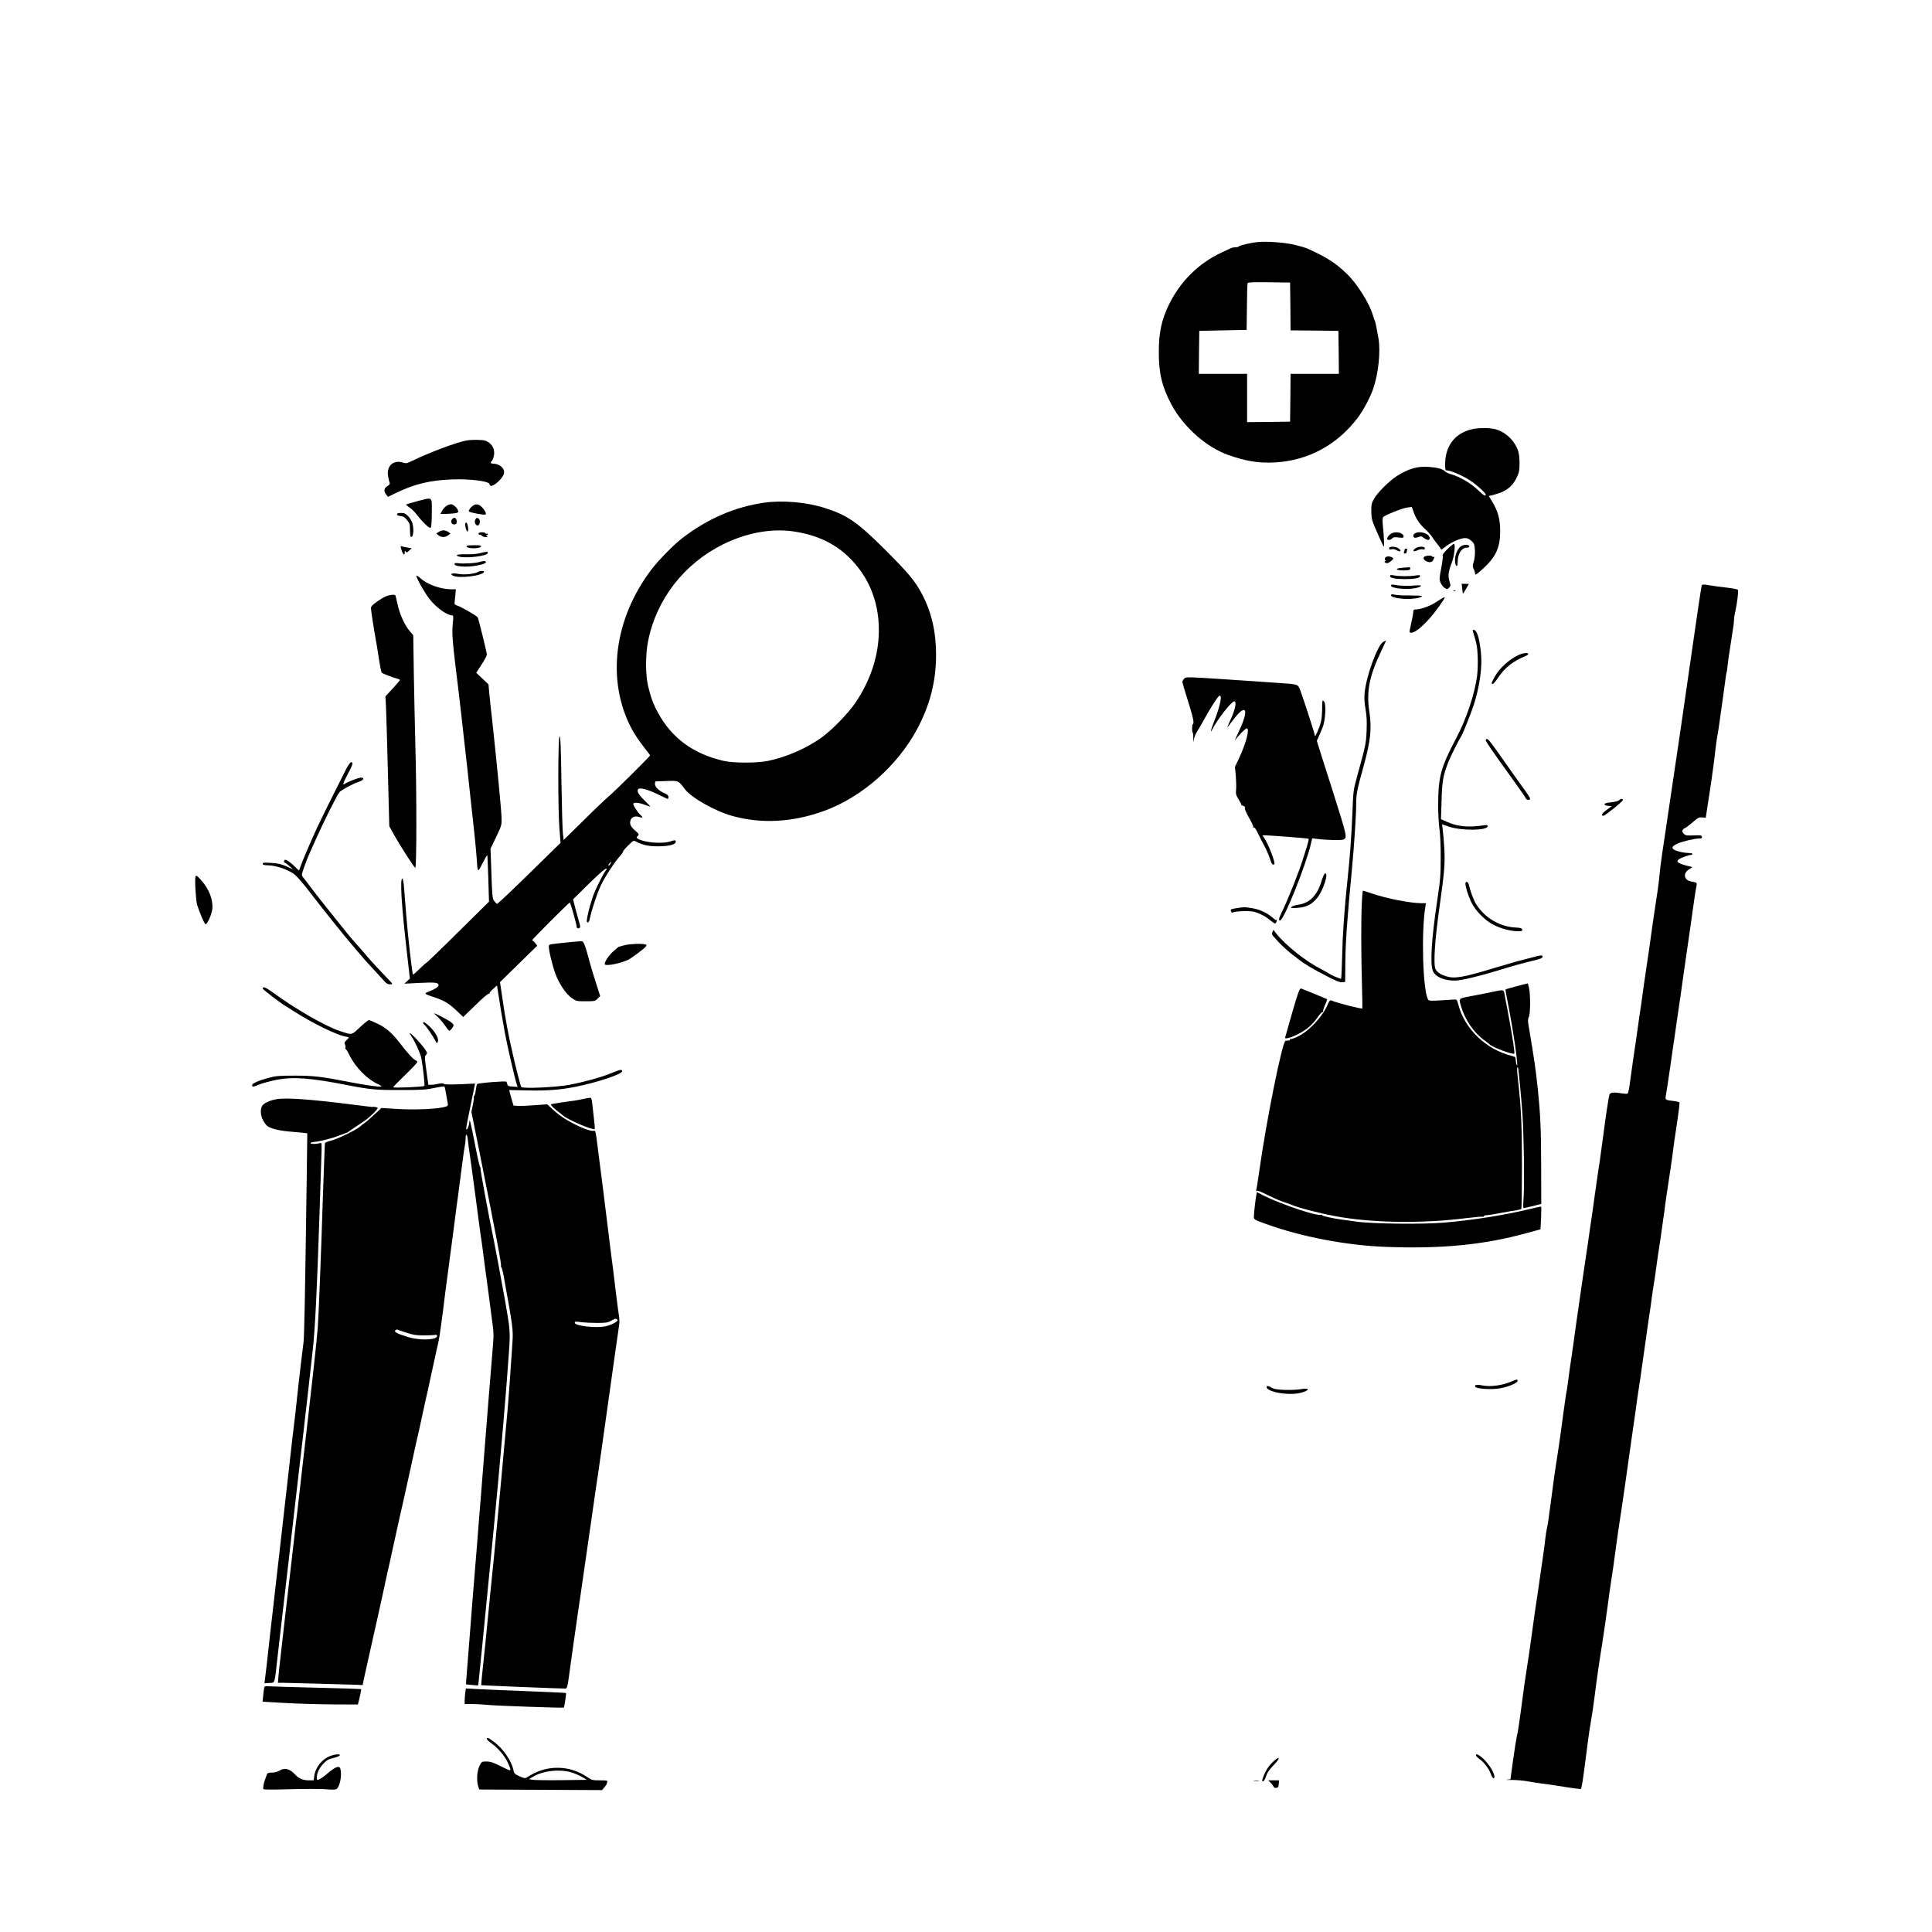 <?xml version="1.0" standalone="no"?>
<!DOCTYPE svg PUBLIC "-//W3C//DTD SVG 20010904//EN"
 "http://www.w3.org/TR/2001/REC-SVG-20010904/DTD/svg10.dtd">
<svg version="1.0" xmlns="http://www.w3.org/2000/svg"
 width="2000pt" height="2000pt" viewBox="0 0 2000 2000"
 preserveAspectRatio="xMidYMid meet">

<g transform="translate(0,2000) scale(0.1,-0.1)"
fill="#000000" stroke="none">
<path d="M13015 17494 c-66 -7 -185 -35 -191 -45 -3 -5 -18 -9 -35 -9 -16 0
-37 -4 -47 -9 -9 -5 -52 -25 -96 -45 -237 -110 -428 -299 -546 -541 -76 -157
-104 -288 -104 -490 -1 -218 34 -362 132 -545 122 -228 358 -438 582 -518 188
-67 318 -88 490 -79 340 19 639 179 852 458 58 75 132 214 163 304 54 156 78
384 55 521 -20 115 -33 179 -40 189 -3 6 -12 30 -19 55 -35 120 -159 319 -266
423 -118 115 -212 175 -420 268 -11 5 -65 20 -120 34 -99 25 -293 39 -390 29z
m343 -666 l2 -248 248 -2 247 -3 3 -222 2 -223 -250 0 -250 0 -2 -247 -3 -248
-222 -3 -223 -2 0 250 0 250 -250 0 -250 0 2 223 3 222 245 5 245 5 3 235 c1
129 4 241 7 248 3 10 53 12 222 10 l218 -3 3 -247z"/>
<path d="M15234 15556 c-175 -43 -274 -173 -274 -363 0 -56 2 -63 20 -63 35 0
153 -50 225 -95 70 -44 175 -137 175 -155 0 -20 -22 -9 -68 36 -79 78 -195
147 -292 175 -25 7 -53 21 -62 30 -25 25 -80 40 -170 46 -115 8 -205 -18 -328
-95 -76 -48 -202 -173 -236 -235 -26 -46 -29 -61 -28 -132 1 -83 4 -91 87
-278 19 -43 38 -81 42 -85 7 -6 3 86 -11 233 -3 33 -1 65 3 71 15 19 202 95
250 100 l48 6 19 -53 c23 -68 63 -126 119 -176 24 -21 59 -60 77 -88 19 -27
36 -52 40 -55 3 -3 16 -20 29 -37 l22 -33 52 38 c61 45 149 82 195 82 21 0 43
-10 64 -29 28 -25 32 -35 36 -94 3 -41 -2 -84 -11 -118 -14 -46 -14 -56 -1
-80 8 -15 14 -38 14 -49 0 -17 15 -8 81 52 134 122 179 219 179 392 0 119 -23
204 -81 300 l-37 61 52 13 c124 32 191 82 236 177 26 55 30 74 30 149 0 103
-13 149 -61 218 -42 61 -111 112 -182 133 -60 18 -182 18 -253 1z"/>
<path d="M4829 15440 c-102 -18 -379 -122 -561 -210 -53 -26 -67 -29 -92 -20
-104 36 -181 -36 -157 -148 5 -26 12 -54 15 -62 4 -10 -5 -21 -24 -32 -35 -20
-40 -54 -12 -88 l19 -23 84 41 c192 92 349 130 576 139 189 7 382 -17 390 -48
3 -11 10 -19 15 -19 38 0 122 79 134 126 13 53 -41 104 -111 104 -25 0 -34 14
-15 25 5 3 14 24 20 45 16 58 -2 113 -46 146 -30 23 -46 28 -112 30 -42 2 -98
-1 -123 -6z"/>
<path d="M4317 14811 c-59 -16 -110 -31 -113 -33 -2 -3 13 -17 35 -31 22 -15
58 -50 79 -79 22 -29 61 -73 87 -97 37 -35 49 -41 56 -30 5 8 9 78 9 157 0
167 15 156 -153 113z"/>
<path d="M7909 14796 c-303 -44 -583 -165 -844 -365 -86 -65 -250 -232 -321
-326 -389 -513 -469 -1147 -207 -1646 25 -48 78 -129 119 -180 40 -52 74 -96
74 -99 0 -9 -380 -385 -424 -420 -22 -17 -137 -126 -255 -243 l-216 -212 -8
65 c-4 36 -11 276 -15 534 -5 361 -10 470 -19 474 -17 5 -18 -745 -2 -956 l12
-147 -324 -317 c-178 -175 -328 -316 -333 -315 -6 2 -19 16 -30 30 -19 25 -21
50 -29 285 l-9 257 58 120 c56 118 58 122 56 200 -2 80 -50 579 -96 1000 -14
121 -28 256 -32 300 l-7 80 -63 60 -64 60 55 85 c30 47 55 93 55 103 0 21 -86
372 -95 386 -9 16 -167 107 -206 120 -29 9 -36 16 -33 34 2 12 5 48 8 80 l5
57 -52 0 c-109 1 -244 50 -316 115 -23 21 -41 31 -41 24 0 -23 86 -176 134
-237 69 -90 181 -171 236 -172 14 0 15 -12 7 -87 -10 -113 -5 -174 63 -723 6
-47 17 -148 26 -225 8 -77 22 -194 29 -260 19 -162 42 -372 65 -590 11 -99 29
-263 40 -365 11 -102 23 -234 27 -294 7 -124 8 -124 69 -2 20 37 37 66 38 65
2 -2 7 -112 11 -243 l7 -240 -322 -318 c-177 -176 -324 -317 -326 -315 -2 2
-33 -25 -69 -61 -36 -36 -67 -63 -70 -61 -8 9 -53 401 -70 619 -9 113 -19 243
-23 290 -4 47 -11 85 -17 85 -26 0 -9 -280 47 -762 l31 -273 -28 -26 -29 -27
156 8 c168 8 198 4 198 -25 0 -17 -40 -42 -114 -70 -37 -14 -28 -22 59 -50
109 -35 160 -65 238 -139 l72 -69 128 124 c80 79 132 122 140 118 6 -4 9 -4 5
1 -5 4 11 25 35 46 l42 38 8 -52 c20 -134 50 -314 73 -437 24 -132 104 -477
123 -533 l10 -29 -52 4 c-42 2 -52 7 -55 23 -2 11 -7 23 -10 27 -10 10 -296
-13 -304 -25 -3 -5 -9 -34 -13 -63 -3 -30 -11 -56 -16 -60 -5 -3 -7 -9 -4 -14
3 -4 -2 -40 -10 -79 l-15 -71 75 -372 c199 -1001 238 -1206 231 -1224 -3 -8
-2 -13 2 -10 5 3 16 -39 26 -92 96 -532 99 -554 91 -687 -11 -181 -44 -643
-55 -750 -5 -55 -19 -203 -30 -330 -28 -314 -86 -937 -110 -1180 -12 -110 -27
-270 -36 -355 -29 -307 -75 -757 -85 -844 -5 -49 -8 -90 -7 -91 3 -2 826 -36
870 -35 18 0 23 16 39 135 19 140 28 208 38 275 5 36 14 99 20 140 16 116 50
348 61 420 10 65 57 392 85 590 8 58 20 139 26 180 6 41 15 104 20 140 11 79
36 253 49 335 16 107 98 690 185 1310 14 99 29 202 33 228 5 27 5 70 1 95 -5
26 -20 142 -34 257 -25 209 -37 306 -55 440 -5 39 -14 108 -19 155 -6 47 -17
141 -26 210 -21 165 -33 262 -45 363 -6 45 -15 114 -20 152 -5 39 -17 134 -27
212 -16 129 -19 142 -35 137 -25 -7 -107 21 -198 67 -111 58 -167 96 -245 170
l-40 37 -129 -9 c-71 -6 -149 -9 -174 -7 l-46 3 -17 56 c-9 31 -19 67 -22 81
l-6 24 190 -4 c203 -5 350 7 509 40 220 45 470 129 470 158 0 24 -13 21 -140
-30 -87 -35 -265 -83 -400 -109 -142 -27 -492 -43 -504 -23 -8 14 -55 195 -87
337 -48 208 -76 360 -105 560 l-28 188 192 188 193 189 -18 25 c-10 13 -21 25
-25 25 -5 0 -8 4 -8 9 0 8 375 384 388 388 7 3 72 -229 72 -254 0 -15 26 -18
34 -4 3 4 1 23 -5 42 -5 19 -23 82 -39 141 l-28 108 149 147 c135 133 199 187
199 167 0 -4 -6 -15 -14 -23 -14 -15 -75 -134 -109 -211 -37 -85 -92 -295 -81
-312 12 -20 23 -3 34 50 14 70 73 248 108 322 43 92 146 250 210 320 12 14 22
29 22 35 0 6 24 35 54 64 53 52 54 53 82 38 68 -35 129 -48 220 -48 131 0 201
21 188 56 -4 9 -15 8 -47 -3 -83 -31 -281 -16 -347 28 -13 8 -13 11 2 26 16
16 14 20 -28 57 -49 43 -60 70 -45 110 12 32 49 43 91 29 35 -13 39 -3 8 24
-29 26 -79 105 -72 115 9 15 61 10 116 -11 29 -11 56 -20 60 -20 3 0 -23 28
-58 62 -65 62 -86 100 -66 120 18 18 105 -7 207 -57 50 -25 93 -45 98 -45 4 0
7 9 7 20 0 15 -12 26 -42 39 -58 25 -98 64 -98 96 0 14 3 25 8 26 4 0 56 2
116 4 122 4 118 6 188 -87 64 -85 306 -222 480 -272 303 -87 635 -70 963 51
388 142 755 466 958 843 134 251 197 495 197 770 0 241 -46 441 -146 631 -73
137 -133 209 -378 455 -290 290 -395 362 -633 437 -185 59 -435 80 -624 53z
m296 -296 c238 -33 429 -120 579 -265 222 -213 330 -500 312 -825 -13 -232
-92 -461 -236 -678 -75 -113 -253 -296 -365 -374 -158 -110 -352 -194 -545
-235 -112 -23 -353 -23 -457 0 -313 71 -538 235 -681 498 -48 86 -75 159 -103
277 -28 116 -28 331 1 470 87 431 372 797 775 997 238 118 494 166 720 135z
m-1885 -3440 c-6 -11 -15 -20 -20 -20 -6 0 -2 9 7 20 10 11 19 20 21 20 1 0
-2 -9 -8 -20z m69 -4719 c22 -14 -55 -58 -127 -72 -103 -19 -312 6 -312 38 0
13 10 14 63 6 34 -4 109 -8 167 -8 89 0 111 3 145 22 47 25 46 25 64 14z"/>
<path d="M4616 14759 c-14 -11 -33 -34 -41 -50 l-16 -29 49 0 c27 0 70 3 94 6
38 5 45 9 41 25 -8 31 -50 69 -76 69 -13 0 -36 -9 -51 -21z"/>
<path d="M4878 14750 c-16 -17 -28 -36 -25 -43 3 -12 165 -42 174 -33 10 9 -9
47 -38 76 -39 38 -72 39 -111 0z"/>
<path d="M4110 14676 c0 -10 13 -16 36 -18 29 -2 44 -12 67 -41 28 -34 31 -45
31 -107 1 -57 4 -70 16 -68 20 4 25 82 10 139 -7 24 -27 58 -45 76 -27 27 -41
33 -74 33 -29 0 -41 -4 -41 -14z"/>
<path d="M4680 14625 c-16 -19 -9 -49 14 -53 26 -5 40 12 32 42 -7 29 -27 34
-46 11z"/>
<path d="M4920 14620 c-13 -24 2 -60 25 -60 20 0 30 47 15 65 -17 20 -27 19
-40 -5z"/>
<path d="M4816 14582 c-3 -5 0 -27 6 -51 14 -53 31 -40 22 17 -6 40 -17 52
-28 34z"/>
<path d="M4541 14493 l-24 -16 23 -19 c28 -23 68 -23 99 1 l24 18 -24 17 c-30
21 -68 21 -98 -1z"/>
<path d="M4955 14481 c-3 -5 -1 -12 5 -16 5 -3 10 -3 10 0 0 4 7 -1 16 -9 8
-9 27 -16 42 -16 21 0 24 2 12 10 -10 6 -11 10 -2 10 6 0 12 5 12 11 0 5 -4 8
-9 4 -5 -3 -12 -1 -16 5 -8 13 -62 13 -70 1z"/>
<path d="M14405 14478 c-25 -13 -45 -38 -45 -55 0 -18 35 -16 51 3 11 13 24
15 66 10 45 -5 53 -4 53 10 0 38 -78 58 -125 32z"/>
<path d="M14648 14479 c-20 -11 -24 -34 -7 -44 5 -4 24 -1 40 5 27 11 34 10
59 -9 36 -26 60 -27 60 -2 0 47 -102 80 -152 50z"/>
<path d="M14984 14316 c-35 -34 -53 -59 -49 -66 4 -7 -3 -65 -15 -129 -21
-107 -21 -119 -7 -153 8 -20 27 -44 42 -54 25 -16 27 -16 45 2 18 18 19 22 4
69 -16 56 -10 103 26 194 24 62 39 191 21 191 -6 0 -37 -24 -67 -54z"/>
<path d="M4834 14351 c-11 -11 -1 -19 33 -24 49 -8 113 2 113 18 0 9 -20 12
-71 11 -39 0 -72 -3 -75 -5z"/>
<path d="M15122 14344 c-41 -29 -70 -116 -57 -175 10 -44 25 -35 25 15 0 82
40 146 92 146 18 0 28 5 28 15 0 20 -59 20 -88 -1z"/>
<path d="M4157 14305 c16 -48 33 -60 33 -22 0 17 2 19 10 7 7 -12 13 -11 35
10 l27 25 -39 6 c-21 3 -48 9 -59 12 -21 7 -21 7 -7 -38z"/>
<path d="M14380 14324 c0 -12 6 -15 25 -10 17 4 37 0 55 -11 37 -21 53 -8 21
18 -30 24 -101 27 -101 3z"/>
<path d="M14649 14321 c-33 -26 -17 -37 24 -18 18 9 43 14 55 10 16 -4 22 -1
22 11 0 24 -71 21 -101 -3z"/>
<path d="M14540 14311 c0 -5 -3 -16 -6 -25 -4 -11 -1 -16 10 -16 9 0 16 4 16
9 0 5 3 16 6 25 4 11 1 16 -10 16 -9 0 -16 -4 -16 -9z"/>
<path d="M4970 14274 c-33 -9 -91 -13 -145 -12 -87 3 -124 -9 -73 -24 77 -21
298 7 298 38 0 17 -8 16 -80 -2z"/>
<path d="M14758 14243 c-27 -7 -28 -30 -3 -47 37 -24 70 -20 83 9 14 31 15 38
3 30 -5 -3 -12 -1 -16 5 -6 10 -35 12 -67 3z"/>
<path d="M14337 14220 c-3 -10 0 -21 7 -24 7 -3 7 -5 -2 -5 -20 -1 -4 -21 17
-21 10 0 30 11 45 25 25 23 25 25 7 35 -32 17 -68 12 -74 -10z"/>
<path d="M4970 14184 c-47 -15 -171 -22 -230 -14 -27 4 -35 1 -35 -10 0 -26
132 -34 229 -15 84 17 107 28 91 44 -6 5 -28 3 -55 -5z"/>
<path d="M14522 14123 c-87 -5 -80 -28 9 -28 53 0 64 3 67 18 2 9 0 16 -5 15
-4 -1 -36 -3 -71 -5z"/>
<path d="M4950 14080 c-34 -21 -147 -33 -206 -21 -61 12 -93 2 -56 -18 61 -33
322 0 322 41 0 11 -41 10 -60 -2z"/>
<path d="M14390 14036 c0 -20 54 -31 155 -31 99 0 155 11 155 31 0 11 -8 13
-42 7 -57 -10 -172 -10 -225 0 -36 7 -43 6 -43 -7z"/>
<path d="M15137 13906 c3 -28 6 -52 7 -53 1 -1 15 22 32 51 l30 51 -37 1 -38
1 6 -51z"/>
<path d="M14400 13937 c0 -28 164 -44 255 -25 69 15 73 35 5 28 -68 -7 -159
-6 -212 4 -40 7 -48 6 -48 -7z"/>
<path d="M17617 13943 c-4 -6 -52 -327 -107 -714 -109 -760 -128 -887 -196
-1344 -123 -822 -123 -824 -134 -935 -10 -100 -19 -170 -45 -335 -9 -55 -20
-134 -26 -175 -6 -41 -14 -102 -19 -135 -5 -33 -13 -94 -19 -135 -6 -41 -22
-151 -36 -245 -14 -93 -30 -204 -35 -245 -5 -41 -14 -104 -20 -140 -6 -36 -15
-99 -20 -140 -6 -41 -17 -120 -25 -175 -8 -55 -20 -134 -26 -175 -6 -41 -14
-102 -19 -135 -5 -33 -14 -98 -20 -145 -6 -46 -16 -87 -21 -91 -5 -3 -31 -2
-57 2 -89 15 -122 11 -131 -13 -8 -21 -42 -247 -62 -408 -5 -36 -13 -98 -19
-137 -5 -40 -14 -103 -19 -140 -6 -38 -17 -115 -26 -173 -9 -58 -20 -136 -25
-175 -5 -38 -16 -117 -24 -175 -9 -58 -20 -136 -26 -175 -10 -76 -35 -242 -50
-343 -14 -93 -28 -188 -40 -272 -10 -70 -17 -122 -56 -390 -8 -58 -19 -136
-24 -175 -5 -38 -14 -101 -20 -140 -12 -75 -22 -149 -40 -285 -6 -47 -13 -92
-16 -101 -2 -9 -9 -54 -15 -100 -6 -46 -15 -111 -20 -144 -5 -33 -13 -94 -18
-135 -13 -98 -27 -192 -46 -315 -9 -55 -21 -133 -26 -173 -5 -39 -14 -107 -20
-150 -6 -42 -14 -106 -19 -142 -17 -134 -31 -225 -36 -240 -3 -8 -10 -53 -16
-100 -9 -86 -18 -148 -37 -275 -6 -38 -15 -104 -21 -145 -5 -41 -17 -120 -25
-175 -19 -118 -32 -213 -45 -310 -9 -70 -20 -146 -39 -280 -6 -38 -17 -115
-26 -170 -9 -55 -20 -133 -26 -173 -5 -39 -14 -107 -20 -150 -5 -42 -14 -106
-19 -142 -20 -145 -28 -197 -38 -235 -5 -22 -23 -131 -38 -242 l-28 -202 -36
-4 c-19 -2 3 -4 50 -3 47 0 114 -6 150 -12 36 -7 99 -17 140 -22 41 -5 120
-16 175 -25 195 -31 246 -37 251 -33 6 6 22 102 36 213 5 44 13 107 18 140 5
33 13 98 19 145 6 47 17 126 26 175 19 109 33 205 45 305 15 123 46 343 75
520 16 101 43 286 56 385 14 108 28 208 44 310 9 55 20 136 26 180 6 44 14
107 19 140 5 33 13 94 19 135 6 41 17 120 26 175 9 55 20 130 25 167 6 38 15
99 20 138 6 39 15 102 20 140 6 39 15 103 20 143 6 39 17 119 25 177 8 58 19
137 25 175 6 39 15 104 21 145 6 41 14 104 19 140 5 36 16 110 25 165 8 55 20
134 25 175 6 41 15 104 20 140 5 36 14 99 20 140 13 96 26 189 38 265 6 33 15
101 21 150 7 50 16 113 21 140 8 46 14 88 41 285 6 41 15 101 20 132 5 32 14
90 19 130 5 40 14 105 20 143 6 39 15 102 19 140 5 39 21 149 36 245 15 96 31
207 36 245 13 107 25 194 54 380 14 93 23 175 21 181 -2 6 -32 14 -66 17 -78
9 -83 12 -76 51 6 28 29 183 57 376 5 41 14 102 19 135 5 33 11 78 15 100 3
22 16 117 30 210 14 94 27 188 31 210 3 22 9 67 14 100 5 33 14 94 19 135 6
41 22 154 36 250 14 96 30 209 36 250 5 41 14 102 19 135 5 33 14 96 20 140 6
44 15 99 20 123 9 47 9 46 -53 57 -74 12 -88 83 -24 124 l37 25 -65 16 c-36 9
-73 23 -81 31 -13 14 -13 17 3 31 19 17 103 48 128 48 8 0 15 5 15 10 0 6 -19
10 -42 10 -24 0 -67 7 -97 15 -86 23 -90 50 -11 84 54 23 175 51 221 51 24 0
30 4 27 18 -3 15 -14 17 -85 14 -71 -3 -84 -1 -102 17 -24 24 -20 44 12 59 12
5 49 33 82 62 52 45 65 51 96 48 l37 -3 16 105 c27 173 34 221 46 305 6 44 15
109 20 145 5 36 14 110 20 165 7 55 16 123 22 150 5 28 14 84 19 125 11 81 23
167 38 270 5 36 14 102 20 148 6 45 12 86 14 90 3 4 8 36 11 72 4 36 11 90 16
120 5 30 14 89 20 130 6 41 15 100 20 131 6 30 10 69 10 87 0 17 4 51 10 74
23 99 39 233 30 242 -6 6 -41 14 -78 18 -37 4 -101 12 -142 18 -41 7 -91 14
-111 17 -20 3 -39 1 -42 -4z"/>
<path d="M15048 13883 c7 -3 16 -2 19 1 4 3 -2 6 -13 5 -11 0 -14 -3 -6 -6z"/>
<path d="M4055 13842 c-46 -5 -84 -22 -152 -70 -46 -32 -63 -50 -63 -67 0 -21
29 -212 49 -320 5 -27 20 -115 32 -195 12 -80 26 -149 30 -153 7 -9 127 -55
167 -64 12 -3 22 -9 22 -13 0 -3 -34 -43 -75 -88 l-75 -81 5 -93 c3 -51 12
-354 20 -672 l15 -579 56 -101 c68 -120 197 -320 213 -330 14 -9 15 768 1
1259 -5 187 -12 522 -16 745 l-6 404 -39 46 c-52 61 -103 177 -125 280 -9 47
-20 87 -23 90 -3 3 -19 4 -36 2z"/>
<path d="M14400 13837 c0 -20 79 -37 173 -37 73 0 147 15 147 29 0 4 -55 7
-122 7 -68 -1 -140 3 -160 8 -31 7 -38 5 -38 -7z"/>
<path d="M14871 13770 c-67 -45 -167 -80 -225 -80 -10 0 -16 -9 -16 -23 0 -19
-7 -57 -36 -189 -5 -23 -3 -28 13 -28 65 0 219 156 338 343 24 37 12 34 -74
-23z"/>
<path d="M15252 13448 c34 -107 41 -144 45 -244 3 -60 0 -150 -6 -200 -25
-190 -112 -449 -218 -649 -156 -294 -184 -398 -185 -670 -1 -95 5 -212 13
-265 8 -57 14 -176 13 -300 0 -184 -4 -231 -37 -450 -59 -396 -74 -649 -44
-721 26 -62 118 -102 232 -100 60 1 243 44 430 101 161 50 274 81 375 105 69
16 96 26 98 38 5 23 -11 22 -121 -8 -50 -13 -117 -31 -147 -38 -30 -8 -122
-35 -205 -60 -352 -107 -436 -121 -526 -93 -59 19 -90 40 -108 73 -25 47 -8
303 44 668 49 342 56 440 45 606 -4 63 -11 140 -15 170 l-7 56 74 -25 c130
-44 398 -40 398 5 0 12 -8 14 -37 10 -156 -25 -275 -14 -381 34 l-65 29 6 192
c6 203 15 256 70 399 21 55 114 240 137 274 14 20 98 232 124 310 65 201 93
407 76 555 -18 158 -42 230 -77 230 -9 0 -9 -8 -1 -32z"/>
<path d="M14322 13357 c-60 -28 -181 -359 -196 -534 -4 -48 -1 -103 10 -165
12 -69 15 -127 11 -223 -6 -134 -8 -144 -103 -490 -34 -124 -36 -141 -44 -365
-9 -218 -25 -450 -50 -680 -33 -307 -52 -584 -56 -795 -3 -132 -8 -239 -12
-238 -39 12 -102 39 -122 53 -14 10 -49 29 -77 44 -164 82 -374 249 -475 377
l-26 34 -10 -24 c-7 -20 -5 -29 12 -46 12 -12 32 -34 46 -51 32 -36 114 -111
159 -144 19 -14 46 -34 60 -46 47 -38 142 -95 278 -165 100 -53 142 -69 166
-67 l32 3 2 215 c2 197 19 441 68 950 23 240 44 566 44 671 -1 100 10 159 76
394 74 268 87 392 60 571 -31 206 0 365 121 619 45 95 54 115 51 114 -1 0 -12
-5 -25 -12z"/>
<path d="M15723 13221 c-100 -46 -204 -141 -251 -229 -36 -67 -37 -72 -19 -72
7 0 32 29 55 64 67 103 157 173 285 225 15 6 27 15 27 21 0 16 -51 11 -97 -9z"/>
<path d="M12257 12972 c-10 -10 -17 -25 -17 -32 0 -7 24 -90 54 -184 57 -181
70 -242 55 -251 -10 -7 -12 -78 -2 -89 4 -3 6 -30 6 -59 -1 -52 -1 -52 6 -10
4 23 19 59 33 80 14 21 52 85 83 143 60 109 128 214 145 225 37 23 14 -96 -49
-257 -38 -96 -48 -139 -20 -86 58 111 198 288 227 288 26 0 8 -89 -36 -182
-22 -49 -39 -88 -37 -88 2 0 26 32 55 70 138 187 177 126 67 -106 -31 -65 -49
-108 -39 -94 31 46 105 120 118 120 34 0 -6 -154 -83 -317 l-39 -82 9 -93 c4
-51 6 -115 3 -142 -5 -43 -1 -56 24 -98 17 -27 30 -52 30 -57 0 -5 10 -11 21
-14 14 -4 20 -11 16 -21 -4 -9 15 -52 43 -102 28 -47 47 -91 44 -96 -4 -7 -2
-8 5 -4 7 5 23 -17 46 -66 19 -40 48 -97 64 -126 17 -29 41 -85 54 -123 24
-69 28 -74 47 -67 21 7 -68 232 -111 285 -7 7 -10 15 -8 16 7 5 470 -30 476
-36 3 -4 -6 -41 -19 -84 -14 -43 -31 -98 -39 -123 -34 -116 -162 -437 -220
-553 -31 -62 -37 -91 -16 -85 42 12 265 570 317 791 l14 59 40 -5 c109 -14
265 -18 285 -7 39 20 36 31 -114 505 -35 110 -86 271 -114 358 l-49 158 25 57
c13 31 28 66 33 77 31 72 41 254 15 275 -18 15 -17 20 -19 -100 -2 -76 -8
-110 -30 -170 -29 -76 -46 -106 -46 -79 0 15 -115 370 -149 461 -26 67 -18 64
-223 78 -82 6 -212 14 -290 20 -702 47 -669 46 -691 22z"/>
<path d="M15380 12338 c0 -13 72 -119 220 -323 102 -141 193 -271 197 -282 6
-16 43 -17 43 -2 0 9 -39 70 -77 119 -12 15 -140 196 -234 330 -94 133 -123
170 -136 170 -7 0 -13 -6 -13 -12z"/>
<path d="M3583 12038 c-128 -253 -263 -525 -295 -594 -77 -167 -161 -364 -178
-416 -6 -21 -13 -38 -16 -38 -2 0 -17 14 -34 31 -39 41 -90 79 -107 79 -13 0
-19 -30 -5 -30 4 0 25 -16 47 -35 l40 -35 -69 31 c-53 24 -89 32 -157 36 -74
5 -89 4 -89 -9 0 -11 15 -15 60 -16 79 -2 201 -44 262 -89 29 -21 93 -94 160
-182 62 -80 143 -184 181 -231 37 -47 73 -92 80 -100 37 -46 94 -117 109 -135
22 -28 201 -237 213 -251 100 -109 187 -204 203 -221 11 -13 31 -23 46 -23 31
0 32 4 9 28 -117 122 -197 208 -238 256 -27 33 -54 64 -60 70 -45 49 -143 163
-164 191 -14 18 -51 64 -82 102 -113 139 -228 285 -315 401 -19 26 -42 55 -50
65 -14 17 -12 27 15 102 16 45 39 102 49 126 11 24 44 98 73 164 84 188 225
468 245 487 31 27 138 85 193 103 54 17 70 45 27 45 -24 0 -139 -44 -164 -63
-30 -23 -21 8 27 97 53 99 61 126 36 126 -8 0 -31 -31 -52 -72z"/>
<path d="M16761 11716 c-7 -8 -42 -17 -81 -21 -48 -5 -70 -11 -70 -20 0 -9 14
-15 37 -17 l38 -3 -53 -39 c-48 -35 -63 -61 -34 -61 17 0 202 149 202 163 0
16 -25 15 -39 -2z"/>
<path d="M13678 10872 c-46 -147 -123 -222 -245 -239 -26 -3 -54 -13 -63 -21
-13 -13 -5 -14 62 -10 90 6 147 34 203 102 61 74 121 256 84 256 -9 0 -24 -33
-41 -88z"/>
<path d="M2024 10926 c-10 -26 3 -249 17 -294 26 -83 75 -196 86 -199 17 -6
65 101 71 157 9 97 -33 206 -117 300 -43 47 -50 52 -57 36z"/>
<path d="M15170 10853 c0 -33 28 -123 58 -187 43 -92 145 -197 237 -242 79
-39 173 -63 248 -64 41 0 48 3 45 17 -3 14 -15 18 -63 21 -167 7 -323 98 -414
242 -26 41 -61 135 -76 203 -6 30 -35 38 -35 10z"/>
<path d="M14097 10638 c-8 -172 -7 -507 2 -833 4 -132 5 -242 4 -244 -6 -9
-261 56 -323 83 -11 4 -20 -6 -34 -39 -50 -122 -187 -272 -301 -330 -43 -22
-78 -34 -86 -30 -8 5 -10 4 -5 -3 4 -8 -1 -12 -13 -13 -12 -1 -27 -2 -33 -3
-33 -3 -200 -831 -273 -1355 -14 -101 -28 -188 -32 -194 -3 -6 -1 -7 5 -3 6 3
37 -7 69 -23 91 -46 184 -87 228 -100 22 -7 49 -16 60 -21 71 -32 288 -88 465
-121 380 -70 896 -77 1358 -18 85 10 158 17 163 13 5 -3 9 0 9 5 0 6 13 11 28
11 15 0 86 11 156 25 71 13 131 24 135 23 3 0 8 0 11 2 3 1 16 4 29 6 14 2 27
7 30 10 3 3 6 202 6 442 0 425 -7 584 -40 887 -13 116 -13 147 -1 134 5 -6 34
-304 46 -479 15 -216 22 -708 13 -848 -5 -68 -6 -125 -3 -127 3 -2 46 7 95 19
l90 23 -1 404 c-1 372 -8 525 -34 779 -25 231 -35 298 -100 687 -4 27 -2 49 6
65 17 29 18 226 3 298 -6 27 -12 50 -13 50 -8 0 -229 -59 -231 -62 -2 -2 8
-57 21 -123 60 -301 119 -712 95 -660 -5 11 -10 34 -10 52 -1 29 -5 33 -43 43
-265 66 -487 279 -551 530 -14 51 -16 55 -43 53 -263 -17 -261 -17 -272 3 -54
101 -70 709 -26 962 l6 32 -48 0 c-117 1 -362 49 -514 101 -47 16 -88 29 -91
29 -3 0 -9 -64 -12 -142z"/>
<path d="M12801 10599 c-63 -11 -66 -12 -57 -35 4 -11 12 -14 24 -8 31 13 174
17 216 5 60 -17 121 -50 165 -88 22 -18 44 -33 49 -33 11 0 25 30 17 38 -3 3
-5 2 -5 -2 0 -4 -19 9 -42 29 -57 48 -131 82 -209 94 -72 12 -83 12 -158 0z"/>
<path d="M5920 10249 c-244 -25 -235 -23 -238 -42 -6 -29 36 -203 69 -291 38
-102 107 -204 167 -247 46 -33 50 -34 144 -34 92 0 99 1 124 27 l27 26 -41
129 c-23 70 -51 162 -62 203 -50 189 -67 235 -86 236 -10 1 -57 -2 -104 -7z"/>
<path d="M6465 10215 c-27 -8 -53 -14 -56 -15 -4 0 -30 -21 -58 -46 -47 -42
-91 -107 -91 -134 0 -25 150 2 240 43 33 15 160 110 182 135 15 19 15 20 -5
26 -39 10 -161 5 -212 -9z"/>
<path d="M2720 9766 c0 -10 206 -167 245 -186 5 -3 37 -23 70 -44 198 -129
474 -263 557 -269 24 -2 23 -9 -7 -37 -19 -18 -22 -27 -14 -42 6 -11 8 -27 4
-36 -3 -9 -3 -13 1 -10 3 4 21 -23 39 -60 63 -131 188 -257 304 -308 19 -8 31
-17 28 -21 -9 -8 -164 13 -337 47 -278 55 -364 65 -560 65 -162 0 -196 -3
-270 -23 -110 -30 -170 -57 -170 -76 0 -21 6 -20 76 8 32 13 109 34 169 46
175 36 360 22 750 -55 227 -44 291 -50 545 -49 208 0 260 3 345 21 55 12 103
18 106 15 3 -4 11 -41 18 -82 7 -41 14 -85 17 -97 3 -19 -2 -24 -33 -32 -81
-22 -317 -32 -488 -21 l-167 10 -76 -71 c-43 -40 -88 -79 -102 -88 -14 -8 -27
-18 -30 -22 -26 -34 -239 -139 -323 -160 -27 -6 -50 -17 -53 -23 -2 -6 -10
-225 -19 -486 -23 -709 -44 -1247 -55 -1415 -10 -142 -56 -556 -155 -1410 -8
-66 -21 -185 -30 -265 -9 -80 -20 -179 -25 -220 -6 -41 -24 -194 -40 -340 -17
-146 -37 -321 -45 -390 -8 -69 -24 -204 -35 -300 -11 -96 -31 -274 -45 -395
-14 -121 -29 -253 -32 -292 l-6 -73 44 0 c43 0 655 -17 773 -21 l60 -3 22 105
c37 167 63 286 90 404 14 61 29 128 34 150 5 22 13 60 19 85 5 25 26 119 46
210 19 91 40 184 45 208 16 70 28 121 55 247 15 66 35 161 46 210 11 50 24
108 29 130 5 22 20 90 34 150 13 61 45 205 71 320 25 116 50 229 55 253 6 23
15 62 20 87 6 25 14 64 20 88 5 23 21 96 35 162 25 114 32 149 55 248 5 23 25
116 45 207 43 197 50 231 64 290 11 49 38 238 71 515 6 50 15 117 20 150 9 62
18 131 45 340 8 66 20 152 25 190 5 39 14 108 20 155 6 47 15 117 21 155 18
141 40 302 50 385 6 47 15 107 20 133 5 26 9 63 9 82 0 62 18 46 24 -23 4 -37
11 -92 16 -122 5 -30 14 -93 20 -140 6 -47 16 -116 21 -155 10 -74 51 -385 69
-520 6 -44 15 -109 21 -145 5 -36 16 -119 24 -185 9 -66 20 -149 25 -185 5
-36 14 -103 20 -150 6 -47 15 -116 20 -155 5 -38 15 -110 21 -158 10 -68 10
-120 0 -230 -16 -195 -29 -348 -41 -502 -5 -71 -17 -213 -25 -315 -8 -102 -20
-243 -25 -315 -10 -123 -16 -202 -39 -495 -6 -69 -13 -156 -16 -195 -3 -38
-12 -153 -20 -255 -28 -337 -35 -434 -46 -565 -5 -71 -14 -182 -19 -245 -5
-63 -14 -178 -20 -255 -6 -77 -15 -185 -19 -240 -5 -55 -8 -101 -7 -101 0 -1
29 -4 63 -7 l62 -5 6 41 c5 41 44 438 155 1572 67 686 135 1480 160 1861 13
192 10 218 -46 534 -38 212 -99 538 -114 610 -50 239 -140 725 -136 737 3 8 2
12 -2 9 -5 -3 -27 93 -50 212 -23 119 -46 231 -51 247 l-9 30 -7 -43 c-7 -38
-20 -60 -30 -51 -2 2 18 109 45 238 l48 234 -155 -7 c-103 -4 -160 -3 -168 4
-9 7 -26 7 -56 1 -24 -6 -58 -11 -74 -11 l-31 0 -20 148 c-17 122 -19 149 -7
158 7 6 13 17 13 24 0 18 -68 104 -129 165 -52 51 -65 53 -32 7 35 -50 91
-172 101 -219 18 -90 40 -287 33 -294 -11 -11 -323 -24 -323 -14 0 4 56 61
125 128 69 66 125 126 125 133 0 7 -9 15 -19 19 -20 6 -89 81 -156 170 -80
105 -143 161 -229 204 -46 22 -90 41 -98 41 -7 0 -49 -34 -93 -75 -89 -83 -76
-81 -204 -39 -151 49 -462 228 -698 401 -73 53 -103 65 -103 39z m1490 -3563
c70 -23 102 -27 180 -27 52 0 104 3 115 5 13 3 20 -1 20 -11 0 -42 -178 -49
-300 -11 -114 35 -147 52 -134 68 7 7 17 12 23 9 6 -3 49 -17 96 -33z"/>
<path d="M13417 9653 c-20 -65 -52 -176 -72 -248 -20 -71 -38 -136 -41 -144
-8 -23 64 -3 145 40 85 46 137 91 193 171 22 32 45 55 51 51 5 -3 7 -1 4 4 -4
6 5 36 19 68 14 31 24 58 22 61 -5 4 -243 102 -269 111 -12 3 -23 -21 -52
-114z"/>
<path d="M15445 9731 c-44 -10 -137 -28 -207 -41 -143 -27 -138 -21 -112 -111
41 -138 132 -270 239 -347 28 -20 52 -39 55 -43 21 -27 242 -110 256 -96 7 7
-19 176 -62 407 -20 102 -38 200 -41 218 -7 38 -12 38 -128 13z"/>
<path d="M4529 9475 c21 -20 56 -60 77 -90 20 -30 40 -55 44 -55 15 0 50 48
45 61 -3 8 -20 24 -38 36 -32 22 -151 83 -161 83 -4 0 11 -16 33 -35z"/>
<path d="M4380 9411 c0 -5 7 -15 16 -22 18 -15 86 -115 111 -163 15 -30 16
-30 25 -10 14 30 -23 98 -84 157 -49 45 -68 57 -68 38z"/>
<path d="M6044 8625 c-33 -8 -78 -16 -100 -19 -21 -3 -83 -12 -137 -19 -53 -8
-100 -16 -103 -19 -6 -7 25 -38 76 -77 19 -14 43 -33 52 -41 46 -42 308 -153
324 -138 3 3 0 50 -7 104 -7 55 -15 126 -18 158 -3 33 -10 60 -16 62 -5 1 -37
-4 -71 -11z"/>
<path d="M2860 8621 c-69 -13 -127 -40 -144 -66 -33 -51 -14 -143 43 -204 30
-32 121 -55 251 -66 41 -3 97 -8 123 -11 l48 -6 -6 -477 c-19 -1313 -25 -1632
-34 -1696 -11 -85 -39 -318 -52 -437 -20 -190 -39 -363 -64 -563 -8 -71 -20
-170 -25 -220 -5 -49 -14 -130 -20 -180 -6 -49 -15 -128 -20 -175 -5 -47 -16
-146 -25 -220 -9 -74 -20 -173 -25 -220 -5 -47 -14 -125 -20 -175 -6 -49 -15
-128 -20 -175 -19 -170 -30 -268 -45 -395 -19 -165 -39 -334 -64 -570 -6 -49
-13 -112 -17 -140 l-6 -50 51 3 c60 5 51 -25 86 285 27 234 69 600 85 737 6
47 17 144 25 215 8 72 28 249 45 395 48 423 79 682 100 865 38 327 89 781 109
965 22 199 42 598 66 1320 8 250 17 535 21 634 6 171 6 178 -12 173 -36 -11
-99 -12 -99 -2 0 6 14 11 30 13 64 6 184 35 260 65 44 17 82 30 85 31 3 0 10
4 15 9 6 5 37 26 70 48 117 77 131 87 183 137 28 27 52 55 52 61 0 9 -35 16
-62 12 -4 0 -78 9 -165 20 -464 60 -724 78 -823 60z"/>
<path d="M13006 7632 c-9 -43 -26 -193 -26 -227 0 -29 3 -31 118 -73 374 -136
842 -225 1257 -240 570 -21 1008 22 1441 141 l151 41 6 116 c2 63 3 117 2 119
-2 2 -61 -11 -132 -28 -260 -62 -570 -111 -868 -137 -228 -20 -754 -14 -920
11 -55 8 -118 16 -140 19 -93 12 -214 39 -209 47 3 5 -1 6 -9 3 -43 -16 -411
107 -599 201 l-67 34 -5 -27z"/>
<path d="M15660 5704 c-104 -46 -231 -64 -320 -45 -54 12 -86 3 -64 -18 18
-19 168 -27 246 -14 87 14 188 56 188 78 0 18 -6 18 -50 -1z"/>
<path d="M13115 5650 c-32 -52 209 -101 343 -70 103 24 109 58 6 39 -32 -6
-106 -9 -164 -7 -84 3 -112 8 -142 26 -22 12 -40 17 -43 12z"/>
<path d="M2736 2532 c-3 -10 -8 -46 -11 -83 l-7 -65 230 -13 c126 -7 348 -14
493 -15 l264 -1 19 78 c10 43 17 79 15 81 -2 2 -211 9 -464 15 -253 6 -477 13
-497 15 -28 3 -38 0 -42 -12z"/>
<path d="M4816 2474 c-3 -26 -6 -62 -6 -80 l0 -34 73 0 c41 0 120 -4 178 -10
97 -9 770 -32 776 -27 5 6 27 147 22 151 -2 2 -193 11 -424 20 -231 9 -463 18
-516 22 l-96 5 -7 -47z"/>
<path d="M5040 1998 c1 -7 24 -29 51 -48 63 -43 135 -129 165 -195 44 -99 46
-98 -66 -42 -81 41 -110 51 -152 52 -51 0 -51 0 -74 -45 -26 -51 -33 -159 -13
-214 l11 -31 635 -3 635 -3 24 28 c13 15 24 31 24 35 0 3 3 13 6 22 5 14 -5
16 -76 16 -73 0 -86 3 -123 29 -100 68 -202 101 -317 101 -111 0 -210 -31
-316 -99 -18 -12 -28 -11 -76 11 -48 22 -56 30 -62 59 -18 96 -104 223 -198
294 -62 47 -78 54 -78 33z m879 -347 c33 -10 82 -32 108 -47 l48 -29 -255 -3
c-140 -2 -275 0 -300 3 l-44 7 39 24 c104 64 281 83 404 45z"/>
<path d="M3424 1824 c-88 -31 -158 -117 -171 -209 l-6 -45 -49 0 c-61 0 -104
18 -143 60 -58 62 -107 74 -163 40 -20 -12 -50 -20 -78 -20 -34 0 -46 -4 -50
-17 -3 -10 -10 -27 -14 -38 -19 -42 -31 -108 -23 -116 6 -6 120 -6 271 -1 143
4 309 4 368 0 91 -7 110 -6 123 7 32 31 51 143 35 203 -10 37 -46 26 -123 -38
-39 -34 -83 -65 -96 -70 -23 -9 -25 -7 -25 21 0 41 21 89 60 133 40 45 60 56
124 71 55 13 75 35 29 34 -15 0 -47 -7 -69 -15z"/>
<path d="M15280 1828 c0 -7 18 -26 40 -41 45 -32 95 -99 114 -154 14 -40 36
-56 36 -26 0 49 -76 161 -142 210 -36 26 -48 29 -48 11z"/>
<path d="M13187 1770 c-51 -45 -87 -100 -111 -168 -13 -35 -13 -42 -1 -42 7 0
19 17 26 38 17 52 35 79 92 138 62 66 58 90 -6 34z"/>
<path d="M12983 1563 c15 -2 37 -2 50 0 12 2 0 4 -28 4 -27 0 -38 -2 -22 -4z"/>
<path d="M13152 1547 c13 -12 27 -31 31 -40 4 -12 15 -17 29 -15 19 2 24 10
26 41 l3 37 -57 0 -57 0 25 -23z"/>
</g>
</svg>

